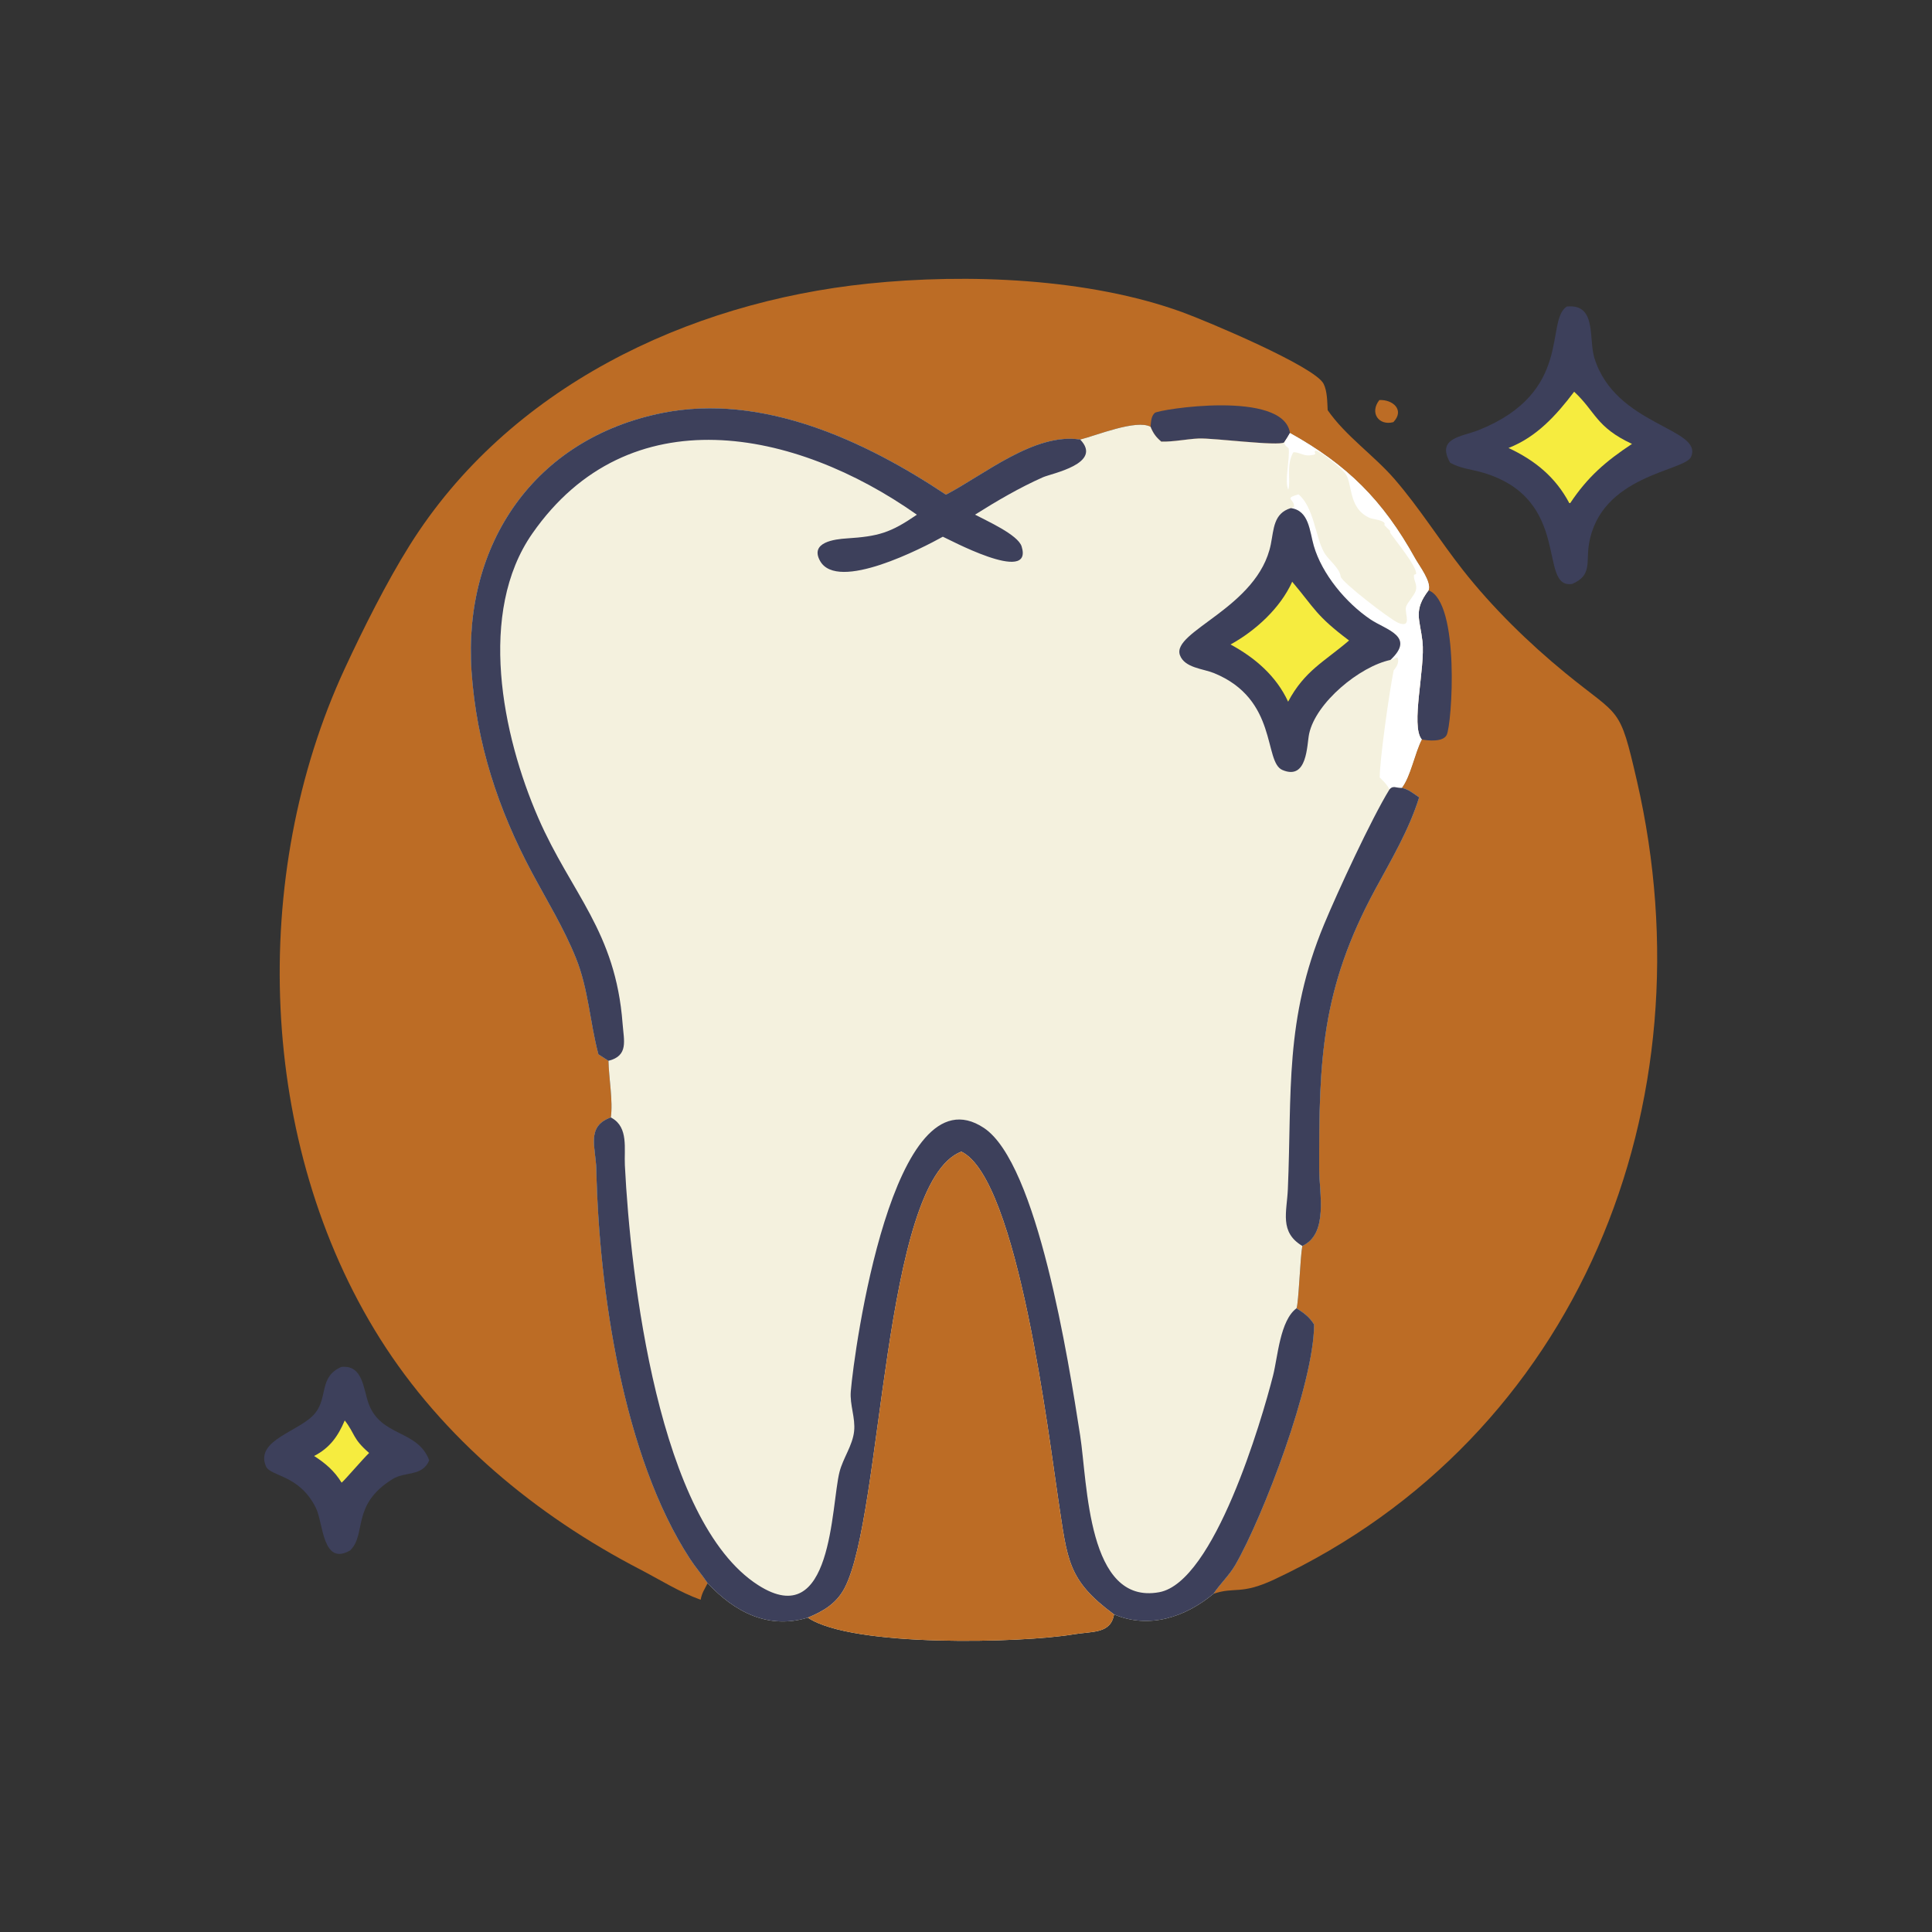 <?xml version="1.0" encoding="utf-8" ?>
<svg xmlns="http://www.w3.org/2000/svg" xmlns:xlink="http://www.w3.org/1999/xlink" width="1024" height="1024">
	<rect width="100%" height="100%" fill="#333333" stroke="none"/>
	<path fill="#BC6C25" transform="scale(1.6 1.6)" d="M456.922 132.531C461.233 132.26 465.468 135.739 461.572 139.838C456.679 141.129 453.648 136.692 456.922 132.531Z"/>
	<path fill="#3D405B" transform="scale(1.6 1.6)" d="M113.057 452.816C120.257 452.049 120.31 460.045 122.129 465.001C126.178 476.034 138.343 473.554 142.185 483.742C139.938 489.197 134.283 487.348 130.042 489.971C116.201 498.532 121.567 508.237 115.962 513.618C106.751 518.872 107.129 504.488 104.629 499.476C99.067 488.328 89.535 489.172 88.084 485.706C84.381 476.863 99.636 474.164 104.453 468.054C108.685 462.687 105.605 456.124 113.057 452.816Z"/>
	<path fill="#F6EC3F" transform="scale(1.6 1.6)" d="M114.199 470.544C117.738 475.096 116.685 476.47 122.28 481.314C120.291 483.176 114 490.556 113.162 491.151C110.805 487.306 107.823 484.729 104.055 482.316C109.249 479.63 111.965 475.807 114.199 470.544Z"/>
	<path fill="#3D405B" transform="scale(1.6 1.6)" d="M519.016 101.543C529.007 100.537 526.194 112.084 528.135 118.483C535.004 141.132 564.407 141.749 560.17 151.369C558.071 156.134 530.066 157.277 526.345 180.357C525.382 186.33 527.454 190.606 520.78 193.445C509.272 195.1 521.065 165.414 491.279 156.581C487.593 155.488 483.772 155.221 480.37 153.274C475.698 144.974 484.244 144.71 489.876 142.451C521.251 129.87 511.712 106.32 519.016 101.543Z"/>
	<path fill="#F6EC3F" transform="scale(1.6 1.6)" d="M521.459 129.766C528.543 136.304 528.642 141.482 540.62 147.051C531.967 152.774 525.94 157.963 520.167 166.645L519.845 166.653C515.273 158.019 508.44 152.475 499.709 148.397C509.074 144.747 515.527 137.567 521.459 129.766Z"/>
	<path fill="#BC6C25" transform="scale(1.6 1.6)" d="M232.094 529.945C225.12 527.426 218.569 523.276 211.983 519.858C177.599 502.012 146.671 476.441 125.889 443.445C85.271 378.957 82.513 289.883 114.178 221.534C120.276 208.371 128.083 192.8 135.679 180.681C168.418 128.449 227.557 100.18 287.517 93.958C320.532 90.532 360.717 92.164 391.646 103.41C399.501 106.266 435.55 121.38 438.447 127.125C439.703 129.616 439.657 133.132 439.808 135.872C445.813 144.515 455.148 150.817 462.057 158.823C470.262 168.329 476.856 178.962 484.59 188.812C494.314 201.194 506.391 213.007 518.603 222.998C536.856 237.932 536.422 233.397 542.23 258.584C566.956 365.815 522.853 476.014 422.13 523.214C410.966 528.446 409.108 525.528 401.981 527.964C404.207 524.619 407.194 521.91 409.241 518.362C418.409 502.47 435.27 458.325 435.322 438.754C433.716 436.21 431.983 434.952 429.495 433.38C430.205 431.634 430.711 416.367 431.413 412.741C440.153 408.703 437.011 395.237 436.999 387.197C436.943 351.332 437.601 327.805 455.565 294.618C460.906 284.75 466.768 274.91 470.117 264.136C468.298 262.908 466.543 261.416 464.351 260.995C467.305 257.131 468.579 249.597 470.977 244.952C467.191 240.451 472.212 221.247 471.2 212.418C470.359 205.082 468.103 202.241 473.228 195.555C474.297 192.834 470.084 187.374 468.776 185.012C458.066 165.667 446.204 153.947 427.323 143.451C426.715 144.501 426.104 145.527 425.417 146.528C423.677 147.917 401.7 145.023 397.007 145.26C392.888 145.469 388.835 146.379 384.695 146.289C382.916 144.786 382.004 143.52 381.13 141.359C376.339 138.851 363.206 144.26 357.833 145.603C342.739 143.266 326.151 157.174 313.362 163.861C286.491 145.941 252.495 130.191 219.46 136.784C177.032 145.253 153.318 180.24 156.201 222.436C157.826 246.217 165.006 268.119 176.264 289.149C181.257 298.476 186.842 307.564 190.794 317.404C194.962 327.781 195.393 338.616 198.226 349.25L201.562 351.412C201.675 357.106 203.11 364.755 202.344 370.162C194.033 373.138 197.376 380.106 197.538 387.462C198.41 426.965 206.296 482.354 228.627 516.484C230.42 519.225 232.587 521.719 234.413 524.446C233.416 526.447 232.545 527.57 232.094 529.945Z"/>
	<path fill="#3D405B" transform="scale(1.6 1.6)" d="M473.228 195.555C483.715 199.533 481.012 240.027 479.217 243.497C478 245.851 473.045 245.381 470.977 244.952C467.191 240.451 472.212 221.247 471.2 212.418C470.359 205.082 468.103 202.241 473.228 195.555Z"/>
	<path fill="#3D405B" transform="scale(1.6 1.6)" d="M381.13 141.359C381.311 139.749 381.269 137.987 382.514 136.792C383.727 135.628 425.256 129.024 427.323 143.451C426.715 144.501 426.104 145.527 425.417 146.528C423.677 147.917 401.7 145.023 397.007 145.26C392.888 145.469 388.835 146.379 384.695 146.289C382.916 144.786 382.004 143.52 381.13 141.359Z"/>
	<path fill="#F4F1DE" transform="scale(1.6 1.6)" d="M198.226 349.25C195.393 338.616 194.962 327.781 190.794 317.404C186.842 307.564 181.257 298.476 176.264 289.149C165.006 268.119 157.826 246.217 156.201 222.436C153.318 180.24 177.032 145.253 219.46 136.784C252.495 130.191 286.491 145.941 313.362 163.861C326.151 157.174 342.739 143.266 357.833 145.603C363.206 144.26 376.339 138.851 381.13 141.359C382.004 143.52 382.916 144.786 384.695 146.289C388.835 146.379 392.888 145.469 397.007 145.26C401.7 145.023 423.677 147.917 425.417 146.528C426.104 145.527 426.715 144.501 427.323 143.451C446.204 153.947 458.066 165.667 468.776 185.012C470.084 187.374 474.297 192.834 473.228 195.555C468.103 202.241 470.359 205.082 471.2 212.418C472.212 221.247 467.191 240.451 470.977 244.952C468.579 249.597 467.305 257.131 464.351 260.995C466.543 261.416 468.298 262.908 470.117 264.136C466.768 274.91 460.906 284.75 455.565 294.618C437.601 327.805 436.943 351.332 436.999 387.197C437.011 395.237 440.153 408.703 431.413 412.741C430.711 416.367 430.205 431.634 429.495 433.38C431.983 434.952 433.716 436.21 435.322 438.754C435.27 458.325 418.409 502.47 409.241 518.362C407.194 521.91 404.207 524.619 401.981 527.964C392.638 535.72 380.642 539.72 369.034 534.792C367.951 541.304 361.799 540.353 355.569 541.408C338.908 544.228 282.351 545.83 267.593 535.87C254.539 539.808 243.467 534.121 234.413 524.446C232.587 521.719 230.42 519.225 228.627 516.484C206.296 482.354 198.41 426.965 197.538 387.462C197.376 380.106 194.033 373.138 202.344 370.162C203.11 364.755 201.675 357.106 201.562 351.412L198.226 349.25Z"/>
	<path fill="white" transform="scale(1.6 1.6)" d="M427.323 143.451C446.204 153.947 458.066 165.667 468.776 185.012C470.084 187.374 474.297 192.834 473.228 195.555C468.103 202.241 470.359 205.082 471.2 212.418C472.212 221.247 467.191 240.451 470.977 244.952C468.579 249.597 467.305 257.131 464.351 260.995L464.063 261.001C462.432 261.017 461.427 260.102 460.268 261.529C459.537 259.928 458.274 258.784 457.053 257.556C457.017 251.939 460.253 228.905 461.682 222.043C462.669 220.916 463.502 219.478 463.028 217.95L462.636 217.772C461.967 218.142 461.355 218.478 460.598 218.615C469.012 210.758 459.11 208.646 453.991 205.196C445.86 199.714 437.915 190.159 435.212 180.808C433.822 175.997 433.67 169.101 427.597 168.319L428.66 168.019C428.945 165.134 424.988 165.287 430.147 163.75C435.339 168.184 435.657 177.767 438.659 183.055C440.079 185.559 443.778 188.101 444.124 191.013C444.329 192.738 460.547 205.242 463.132 206.303C467.904 208.26 465.292 203.261 465.736 201.13C466.01 199.815 468.416 197.426 468.975 195.696C469.653 193.596 468.146 192.303 468.404 190.408L469.099 190.17C469.513 187.707 462.078 178.891 460.485 176.437L460.467 175.821C459.776 175.21 459.157 174.537 458.526 173.865L458.707 173.624C458.705 172.257 454.704 172.024 453.643 171.534C446.405 168.197 448.176 160.028 445.611 156.783C444.362 155.204 437.664 149.463 435.813 149.26C434.76 149.995 437.048 150.467 434.309 150.792L433.765 150.854C431.923 151.076 429.68 149.518 428.387 149.878C425.966 154.341 427.673 159.106 426.767 162.227C425.384 159.343 427.383 151.935 426.867 148.466C426.012 147.82 425.606 147.597 425.417 146.528C426.104 145.527 426.715 144.501 427.323 143.451Z"/>
	<path fill="#3D405B" transform="scale(1.6 1.6)" d="M460.268 261.529C461.427 260.102 462.432 261.017 464.063 261.001L464.351 260.995C466.543 261.416 468.298 262.908 470.117 264.136C466.768 274.91 460.906 284.75 455.565 294.618C437.601 327.805 436.943 351.332 436.999 387.197C437.011 395.237 440.153 408.703 431.413 412.741C423.749 408.143 426.297 401.482 426.619 393.917C427.988 361.709 425.482 337.811 438.637 306.174C443.191 295.222 454.321 271.191 460.268 261.529Z"/>
	<path fill="#3D405B" transform="scale(1.6 1.6)" d="M427.597 168.319C433.67 169.101 433.822 175.997 435.212 180.808C437.915 190.159 445.86 199.714 453.991 205.196C459.11 208.646 469.012 210.758 460.598 218.615C450.414 220.775 435.865 232.737 433.663 243.1C432.892 246.726 433.153 258.639 424.807 255.065C418.525 252.375 423.471 231.651 402.118 222.96C398.54 221.504 392.445 221.261 390.878 217.053C387.932 209.14 416.775 201.328 420.978 180.292C421.989 175.232 421.873 170.043 427.597 168.319Z"/>
	<path fill="#F6EC3F" transform="scale(1.6 1.6)" d="M428.057 192.707C435.635 201.709 435.905 203.905 446.89 212.172C438.927 219.04 432.149 222.147 426.705 232.444C422.786 223.93 415.718 217.867 407.631 213.494C415.91 208.941 424.138 201.429 428.057 192.707Z"/>
	<path fill="#3D405B" transform="scale(1.6 1.6)" d="M198.226 349.25C195.393 338.616 194.962 327.781 190.794 317.404C186.842 307.564 181.257 298.476 176.264 289.149C165.006 268.119 157.826 246.217 156.201 222.436C153.318 180.24 177.032 145.253 219.46 136.784C252.495 130.191 286.491 145.941 313.362 163.861C326.151 157.174 342.739 143.266 357.833 145.603C365.488 153.588 348.348 156.826 345.493 158.095C337.666 161.575 330.237 165.929 322.996 170.485C326.68 172.469 337.219 177.103 338.431 181.018C342.441 193.977 313.326 178.118 312.324 177.794C305.816 181.412 277.467 196.191 271.663 185.826C268.161 179.574 276.617 178.608 280.463 178.359C291.007 177.676 294.954 176.53 303.73 170.503C263.408 142.048 208.337 130.838 176.341 176.731C158.158 202.811 166.301 243.411 178.332 270.996C189.241 296.009 203.927 308.437 206.241 339.081C206.674 344.811 208.266 349.706 201.562 351.412L198.226 349.25Z"/>
	<path fill="#3D405B" transform="scale(1.6 1.6)" d="M234.413 524.446C232.587 521.719 230.42 519.225 228.627 516.484C206.296 482.354 198.41 426.965 197.538 387.462C197.376 380.106 194.033 373.138 202.344 370.162L202.742 370.388C208.225 373.546 206.724 380.553 206.998 386.035C208.826 422.674 218.08 503.924 251.158 525.098C275.907 540.94 275.25 498.778 278.1 487.602C279.28 482.977 282.44 478.852 282.937 474.103C283.403 469.65 281.475 465.435 281.837 460.912C282.901 447.661 295.75 353.621 325.921 373.635C343.663 385.405 353.939 450.609 357.816 475.519C360.286 491.389 360.146 531.85 384.033 527.435C402.235 524.07 417.919 470.608 421.723 455.644C423.297 449.455 424.002 437.439 429.495 433.38C431.983 434.952 433.716 436.21 435.322 438.754C435.27 458.325 418.409 502.47 409.241 518.362C407.194 521.91 404.207 524.619 401.981 527.964C392.638 535.72 380.642 539.72 369.034 534.792C353.566 523.388 353.639 516.781 350.612 497.032C347.584 477.278 337.295 390.438 318.452 381.486C292.241 391.517 292.501 501.939 279.756 526.105C277.066 531.205 272.733 533.749 267.593 535.87C254.539 539.808 243.467 534.121 234.413 524.446Z"/>
	<path fill="#BC6C25" transform="scale(1.6 1.6)" d="M267.593 535.87C272.733 533.749 277.066 531.205 279.756 526.105C292.501 501.939 292.241 391.517 318.452 381.486C337.295 390.438 347.584 477.278 350.612 497.032C353.639 516.781 353.566 523.388 369.034 534.792C367.951 541.304 361.799 540.353 355.569 541.408C338.908 544.228 282.351 545.83 267.593 535.87Z"/>
</svg>
